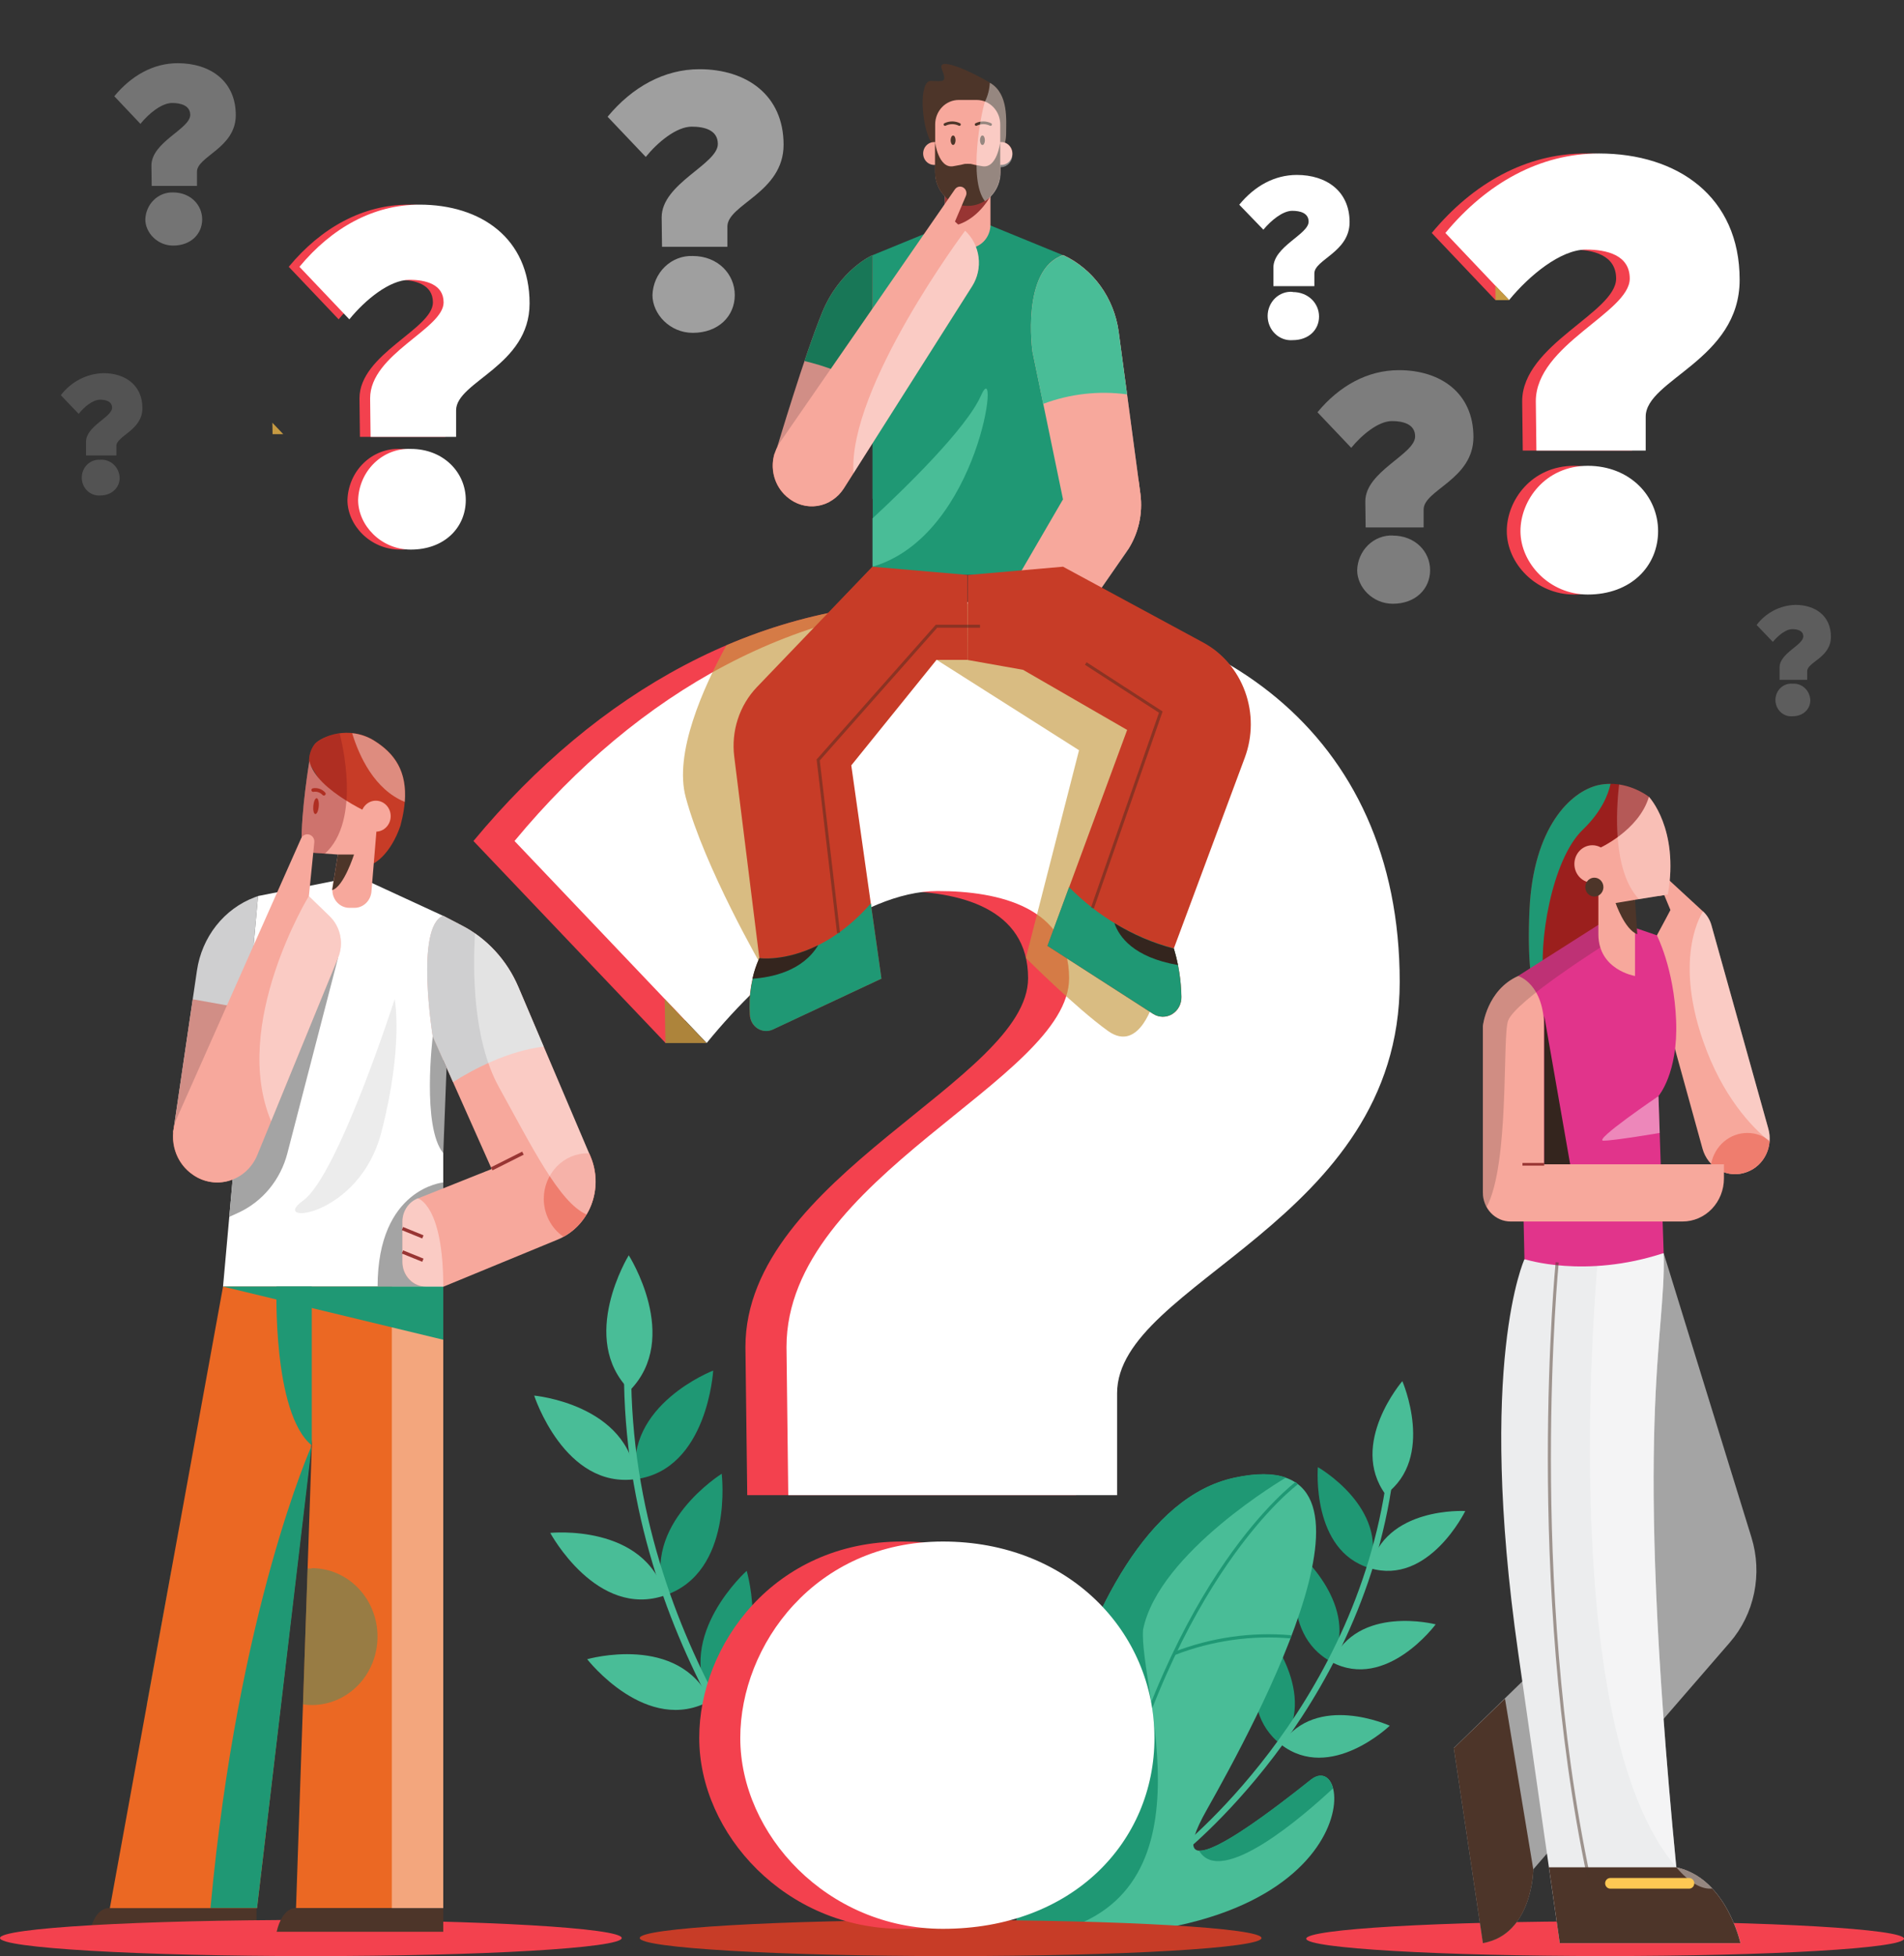 <svg width="633" height="650" viewBox="0 0 633 650" fill="none" xmlns="http://www.w3.org/2000/svg">
<rect x="0" y="0" width="633" height="650" fill="#333333" stroke="none"/>
<path d="M85.784 297.747L84.73 298.139C79.713 300.016 75.276 303.27 71.888 307.558C68.499 311.846 66.284 317.007 65.478 322.498L57.56 376.344L79.477 368.11L85.784 297.747Z" fill="#CFCFD0"/>
<path d="M64.063 332.05L57.56 376.297L79.477 368.062L82.412 335.328L64.063 332.05Z" fill="#D18E86"/>
<path d="M36.306 634.064C36.306 634.064 31.896 633.342 29.834 641.906H85.272V634.064H36.306Z" fill="#4D3529"/>
<g style="mix-blend-mode:multiply" opacity="0.41">
<path d="M51.645 566.635C56.957 566.626 62.084 564.596 66.061 560.926C70.038 557.256 72.592 552.199 73.243 546.705C73.893 541.211 72.596 535.659 69.595 531.091C66.593 526.524 62.094 523.256 56.943 521.901L48.77 566.431C49.723 566.556 50.683 566.625 51.645 566.635Z" fill="#1F9874"/>
</g>
<path d="M83.39 387.323C81.577 383.115 78.635 379.542 74.916 377.037C71.199 374.532 66.865 373.202 62.437 373.207C60.957 373.215 59.48 373.367 58.027 373.662C57.258 376.549 57.331 379.609 58.237 382.453C59.143 385.297 60.841 387.795 63.114 389.629L63.355 389.817C66.349 392.203 70.117 393.277 73.859 392.811C77.601 392.345 81.02 390.377 83.39 387.323Z" fill="#EF7D6E"/>
<path d="M96 88.657C106.747 75.686 120.581 68 135.949 68C156.375 68 172.512 79.215 172.512 100.829C172.512 121.643 148.081 126.756 148.081 136.371V145.17H119.662L119.512 132.355C119.512 117.627 143.927 109.314 143.927 100.499C143.927 94.413 137.906 92.986 132.562 92.986C125.954 92.986 117.811 99.699 112.588 106.114L96 88.657ZM133.029 149.17C143.927 149.17 151.303 157.012 151.303 166.141C151.303 175.269 144.243 182.626 133.029 182.626C123.034 182.626 115.508 174.469 115.508 166.141C115.586 163.826 116.101 161.551 117.024 159.444C117.947 157.338 119.26 155.442 120.888 153.866C122.516 152.289 124.426 151.063 126.509 150.257C128.593 149.451 130.808 149.082 133.029 149.17Z" fill="#F3414E"/>
<path d="M99.552 88.657C110.299 75.686 124.132 68 139.486 68C159.927 68 176.063 79.215 176.063 100.829C176.063 121.643 151.633 126.756 151.633 136.371V145.17H123.199L123.049 132.355C123.049 117.627 147.479 109.314 147.479 100.499C147.479 94.413 141.458 92.986 136.114 92.986C129.506 92.986 121.363 99.699 116.14 106.114L99.552 88.657ZM136.566 149.17C147.479 149.17 154.854 157.012 154.854 166.141C154.854 175.269 147.795 182.626 136.566 182.626C126.586 182.626 119.06 174.469 119.06 166.141C119.135 163.827 119.649 161.552 120.57 159.446C121.492 157.339 122.804 155.443 124.43 153.867C126.057 152.29 127.966 151.063 130.048 150.257C132.131 149.451 134.346 149.082 136.566 149.17Z" fill="white"/>
<path d="M90.616 144.27H94.168L90.556 140.475L90.616 144.27Z" fill="#C69A42"/>
<g opacity="0.53">
<path d="M202 38.795C210.219 28.882 220.846 23 232.541 23C248.166 23 260.509 31.564 260.509 48.096C260.509 64.016 241.829 67.922 241.829 75.278V82.007H220.093L219.973 72.219C219.973 60.958 238.653 54.59 238.653 47.845C238.653 43.139 234.062 42.089 229.952 42.089C224.91 42.089 218.678 47.233 214.689 52.143L202 38.795ZM230.314 85.065C238.653 85.065 244.282 91.073 244.282 98.052C244.282 105.032 238.878 110.6 230.314 110.6C222.667 110.6 216.917 104.326 216.917 98.052C216.973 96.281 217.365 94.54 218.07 92.927C218.774 91.314 219.778 89.862 221.023 88.656C222.268 87.449 223.73 86.51 225.324 85.894C226.919 85.278 228.614 84.996 230.314 85.065Z" fill="white"/>
</g>
<g opacity="0.36">
<path d="M438 136.991C445.27 128.207 454.648 123 465.094 123C478.928 123 489.856 130.592 489.856 145.226C489.856 159.342 473.298 162.793 473.298 169.302V175.262H454.016L453.91 166.588C453.91 156.613 470.468 150.982 470.468 145.022C470.468 140.897 466.419 139.924 462.776 139.924C458.261 139.924 452.781 144.473 449.229 148.802L438 136.991ZM463.062 177.976C470.453 177.976 475.45 183.277 475.45 189.457C475.45 195.637 470.664 200.625 463.062 200.625C456.304 200.625 451.201 195.104 451.201 189.457C451.249 187.888 451.595 186.344 452.219 184.915C452.842 183.486 453.73 182.199 454.833 181.129C455.935 180.059 457.23 179.227 458.642 178.68C460.055 178.134 461.557 177.884 463.062 177.944V177.976Z" fill="white"/>
</g>
<path d="M412 68.027C417.148 61.753 423.786 58.13 431.147 58.13C440.946 58.13 448.683 63.494 448.683 73.815C448.683 83.79 436.972 86.253 436.972 90.849V95.084H423.35V88.935C423.35 81.877 435.061 77.877 435.061 73.658C435.061 70.741 432.186 70.05 429.612 70.05C426.436 70.05 422.537 73.281 420.023 76.324L412 68.027ZM429.747 97.044C434.985 97.044 438.523 100.809 438.523 105.185C438.523 109.561 435.136 113.027 429.747 113.027C428.686 113.112 427.62 112.967 426.616 112.603C425.611 112.238 424.69 111.661 423.91 110.907C423.129 110.154 422.507 109.241 422.081 108.225C421.655 107.209 421.435 106.113 421.435 105.004C421.435 103.896 421.655 102.799 422.081 101.784C422.507 100.768 423.129 99.855 423.91 99.101C424.69 98.348 425.611 97.771 426.616 97.406C427.62 97.041 428.686 96.897 429.747 96.981V97.044Z" fill="white"/>
<g opacity="0.21">
<path d="M584 207.666C585.549 205.64 587.506 203.993 589.732 202.841C591.958 201.689 594.4 201.061 596.885 201C603.493 201 608.702 204.623 608.702 211.587C608.702 218.551 600.814 219.963 600.814 223.069V225.908H591.632V221.767C591.632 217.061 599.52 214.332 599.52 211.493C599.52 209.533 597.578 209.062 595.847 209.062C593.709 209.062 591.09 211.227 589.404 213.297L584 207.666ZM595.952 227.194C596.688 227.136 597.428 227.234 598.128 227.481C598.827 227.728 599.471 228.12 600.022 228.632C600.573 229.145 601.019 229.768 601.333 230.464C601.648 231.16 601.824 231.915 601.853 232.684C601.853 235.57 599.565 238.001 595.952 238.001C595.23 238.071 594.503 237.984 593.815 237.744C593.128 237.504 592.496 237.118 591.96 236.609C591.425 236.101 590.997 235.481 590.704 234.79C590.411 234.1 590.26 233.353 590.26 232.597C590.26 231.842 590.411 231.095 590.704 230.404C590.997 229.713 591.425 229.094 591.96 228.585C592.496 228.077 593.128 227.69 593.815 227.451C594.503 227.211 595.23 227.124 595.952 227.194Z" fill="white"/>
</g>
<g opacity="0.32">
<path d="M38 31.98C43.675 25.125 50.975 21 59.073 21C69.866 21 78.386 26.913 78.386 38.253C78.386 49.233 65.486 51.946 65.486 57.075V61.781H50.433L50.343 55.021C50.343 47.178 63.243 42.833 63.243 38.191C63.243 35.054 60.082 34.222 57.222 34.222C53.73 34.222 49.425 37.767 46.685 41.155L38 31.98ZM57.568 63.945C63.318 63.945 67.217 68.086 67.217 72.901C67.217 77.717 63.484 81.607 57.568 81.607C52.285 81.607 48.311 77.293 48.311 72.901C48.397 70.437 49.419 68.109 51.152 66.429C52.886 64.75 55.188 63.856 57.553 63.945H57.568Z" fill="white"/>
</g>
<path d="M476 77.413C489.743 60.834 507.429 51 527.073 51C553.204 51 573.826 65.336 573.826 92.973C573.826 119.637 542.592 126.131 542.592 138.459V149.721H506.255L506.06 133.346C506.06 114.524 537.294 103.858 537.294 92.565C537.294 84.723 529.632 82.935 522.753 82.935C514.308 82.935 503.892 91.53 497.164 99.718L476 77.413ZM523.34 154.787C537.294 154.787 546.716 164.81 546.716 176.48C546.716 188.149 537.685 197.56 523.34 197.56C510.575 197.56 500.942 187.13 500.942 176.48C500.942 166.253 509.191 154.787 523.34 154.787Z" fill="#F3414E"/>
<path d="M480.532 77.413C494.29 60.834 511.962 51 531.605 51C557.736 51 578.358 65.336 578.358 92.973C578.358 119.637 547.124 126.131 547.124 138.459V149.721H510.788L510.592 133.346C510.592 114.524 541.826 103.858 541.826 92.565C541.826 84.723 534.164 82.935 527.285 82.935C518.841 82.935 508.424 91.53 501.696 99.718L480.532 77.413ZM527.872 154.787C541.826 154.787 551.249 164.81 551.249 176.48C551.249 188.149 542.217 197.56 527.872 197.56C515.108 197.56 505.489 187.13 505.489 176.48C505.489 166.253 513.738 154.787 527.872 154.787Z" fill="white"/>
<path d="M497.21 99.732H501.756L497.135 94.87L497.21 99.732Z" fill="#C69A42"/>
<path opacity="0.33" d="M554.532 420.858C554.532 420.858 569.419 535.907 554.532 569.63C542.385 540.189 547.473 427.823 554.532 420.858Z" fill="#4D3529"/>
<path d="M547.818 279.568C545.431 279.452 543.049 279.897 540.849 280.87" stroke="#4D3529" stroke-width="1.03" stroke-miterlimit="10"/>
<path d="M547.818 274.392C547.818 274.392 543.408 273.592 540.849 275.71" stroke="#1F9874" stroke-width="1.03" stroke-miterlimit="10" stroke-linecap="round"/>
<path d="M554.893 284.337L552.154 285.043C552.154 285.043 554.803 286.847 554.893 284.337Z" fill="#4D3529"/>
<path d="M551.357 297.747C551.357 297.747 551.357 293.293 551.883 292.603L553.283 297.434L551.357 297.747Z" fill="#EF7D6E"/>
<path d="M550.829 310.828C552.937 307.001 555.345 302.39 555.345 302.39L551.868 294.014C551.778 293.796 551.732 293.561 551.732 293.324C551.732 293.087 551.778 292.852 551.868 292.634C551.973 292.388 552.132 292.172 552.333 292.003C552.533 291.834 552.769 291.716 553.021 291.659C553.273 291.603 553.535 291.609 553.784 291.678C554.034 291.746 554.264 291.875 554.457 292.054L566.198 302.876C567.514 304.096 568.474 305.678 568.967 307.441L587.888 375.074C588.694 377.947 588.416 381.032 587.113 383.7C585.809 386.367 583.578 388.415 580.874 389.426L580.648 389.504C579.195 390.047 577.65 390.273 576.109 390.168C574.569 390.063 573.065 389.629 571.692 388.894C570.319 388.158 569.106 387.137 568.127 385.893C567.148 384.649 566.425 383.209 566.002 381.662L549.535 322.059C549.025 320.191 548.876 318.236 549.099 316.308C549.321 314.38 549.909 312.517 550.829 310.828Z" fill="#F7A89C"/>
<path d="M588.325 379.089C586.205 377.382 583.599 376.46 580.919 376.47C578.081 376.464 575.328 377.485 573.132 379.359C570.935 381.232 569.432 383.843 568.877 386.743C570.388 388.312 572.294 389.401 574.376 389.884C576.457 390.367 578.627 390.224 580.633 389.473L580.859 389.394C582.933 388.624 584.746 387.238 586.072 385.406C587.399 383.575 588.182 381.379 588.325 379.089Z" fill="#EF7D6E"/>
<g style="mix-blend-mode:overlay" opacity="0.41">
<path d="M566.212 345.916C572.58 364.189 582.153 374.321 588.309 379.293C588.435 377.862 588.298 376.419 587.903 375.043L568.982 307.409C568.489 305.647 567.529 304.065 566.212 302.845C566.212 302.845 556.172 317.071 566.212 345.916Z" fill="white"/>
</g>
<path opacity="0.22" d="M403.134 215.526C400.561 218.361 398.747 221.85 397.873 225.644C396.999 229.439 397.095 233.405 398.152 237.149C399.21 240.892 401.191 244.281 403.898 246.976C406.605 249.672 409.944 251.581 413.581 252.511L413.851 251.774C416.234 245.356 416.473 238.289 414.528 231.713C412.584 225.136 408.57 219.434 403.134 215.526Z" fill="#ECEDEE"/>
<path opacity="0.22" d="M262.801 240.763C262.8 237.674 262.078 234.632 260.695 231.899C259.313 229.166 257.314 226.825 254.869 225.078L251.693 228.372C248.826 231.367 246.657 235.007 245.352 239.012C244.047 243.018 243.642 247.282 244.166 251.476L245.205 259.789C249.93 259.606 254.404 257.522 257.685 253.974C260.967 250.426 262.801 245.691 262.801 240.763Z" fill="#ECEDEE"/>
<path d="M369.764 172.001C369.763 174.082 370.233 176.133 371.135 177.989C372.038 179.845 373.347 181.453 374.957 182.683C378.506 177.244 379.992 170.627 379.127 164.112L378.494 159.406C375.955 160.285 373.745 161.975 372.178 164.235C370.611 166.496 369.766 169.213 369.764 172.001Z" fill="#EF7D6E"/>
<path d="M353.416 165.868L358.73 157.241" stroke="#983533" stroke-width="0.91" stroke-miterlimit="10"/>
<path d="M261.009 150.199C259.828 150.2 258.65 150.348 257.502 150.638C256.717 153.162 256.672 155.872 257.372 158.423C258.071 160.973 259.485 163.249 261.431 164.959L261.642 165.131C263.588 166.838 265.979 167.9 268.508 168.179C271.038 168.459 273.59 167.944 275.836 166.7C275.836 166.37 275.836 166.041 275.836 165.712C275.84 161.607 274.281 157.668 271.502 154.76C268.722 151.852 264.948 150.212 261.009 150.199Z" fill="#EF7D6E"/>
<path d="M342.775 233.235V215.526" stroke="#983533" stroke-width="0.91" stroke-miterlimit="10"/>
<g style="mix-blend-mode:overlay" opacity="0.41">
<path d="M374.519 183.42C378.384 177.848 380.034 170.936 379.125 164.127L371.9 110.218C370.812 102.329 367.009 95.121 361.198 89.938C359.768 96.525 357.45 113.465 362.026 142.404C368.047 180.785 357.329 208.124 357.329 208.124L374.519 183.42Z" fill="white"/>
</g>
<path d="M353.417 188.345L325.284 190.776C322.785 200.454 322.063 212.735 321.837 219.291L340.111 222.538L361.666 234.992C365.159 222.95 370.657 211.641 377.908 201.583L353.417 188.345Z" fill="#34251E"/>
<path opacity="0.22" d="M290.091 188.345L251.693 228.357C248.826 231.352 246.657 234.992 245.352 238.997C244.047 243.003 243.642 247.267 244.166 251.461L244.302 252.622C275.536 247.618 300.959 207.041 310.322 190.086L290.091 188.345Z" fill="#ECEDEE"/>
<path d="M290.091 84.777C290.091 84.777 279.193 89.483 273.308 103.866C267.422 118.249 258.391 148.568 258.391 148.568L290.091 135.879V84.777Z" fill="#D18E86"/>
<path d="M321.746 71.837L290.136 84.777V188.298C290.136 188.298 301.139 191.027 321.746 191.027C342.353 191.027 353.356 188.298 353.356 188.298V84.777L321.746 71.837Z" fill="#1F9874"/>
<path d="M290.091 84.777C290.091 84.777 279.193 89.483 273.307 103.866C271.531 108.195 269.454 113.998 267.437 119.974C273.458 121.386 282.881 124.335 290.015 129.919L290.091 84.777Z" fill="#187757"/>
<g style="mix-blend-mode:multiply">
<path d="M324.531 92.321L290.091 165.868V135.627L324.531 92.321Z" fill="#1F9874"/>
</g>
<g style="mix-blend-mode:multiply">
<path d="M342.925 113.072C342.925 113.072 344.852 158.025 342.925 168.252C340.998 178.479 335.173 191.779 335.173 205.315C335.173 218.852 353.417 178.102 353.417 178.102V137.133L342.925 113.072Z" fill="#1F9874"/>
</g>
<path d="M353.417 84.777H353.568C358.425 87.051 362.653 90.567 365.858 94.998C369.063 99.429 371.142 104.632 371.902 110.124L379.127 164.033C380.035 170.842 378.385 177.754 374.521 183.326L357.346 208.108V231.934C357.342 232.648 357.182 233.352 356.878 233.993C356.574 234.633 356.134 235.193 355.591 235.63C355.049 236.067 354.418 236.369 353.746 236.514C353.075 236.659 352.381 236.643 351.716 236.466C345.138 234.694 335.158 230.977 335.158 224.813V205.379C335.151 200.079 336.547 194.88 339.193 190.353L353.402 165.931L343.257 116.869C343.257 116.869 339.358 89.546 353.417 84.777Z" fill="#F7A89C"/>
<path d="M374.701 131.048L371.901 110.202C371.141 104.71 369.062 99.507 365.857 95.076C362.652 90.645 358.425 87.129 353.567 84.856H353.417C339.358 89.561 343.271 116.884 343.271 116.884L346.809 134.2C355.734 130.859 365.295 129.778 374.701 131.048Z" fill="#49BD97"/>
<path d="M321.822 82.487H321.671C320.683 82.487 319.704 82.284 318.791 81.89C317.878 81.496 317.048 80.918 316.349 80.19C315.65 79.462 315.096 78.597 314.718 77.645C314.339 76.694 314.145 75.674 314.145 74.644V61.688H329.288V74.676C329.28 76.739 328.492 78.717 327.094 80.179C325.696 81.641 323.802 82.47 321.822 82.487Z" fill="#F7A89C"/>
<path d="M332.599 50.819C333.919 48.923 334.587 46.619 334.495 44.279C334.495 40.028 335.338 31.26 329.317 27.605C323.296 23.951 311.254 18.367 313.121 22.994C314.987 27.621 313.602 27.009 309.508 26.884C305.414 26.758 306.242 41.455 309.508 47.274C312.775 53.093 332.599 50.819 332.599 50.819Z" fill="#4D3529"/>
<path d="M314.174 51.4C314.102 52.13 313.827 52.823 313.384 53.394C312.94 53.965 312.348 54.39 311.677 54.617C311.007 54.844 310.288 54.864 309.607 54.674C308.926 54.483 308.313 54.091 307.842 53.545C307.371 52.999 307.062 52.322 306.953 51.596C306.843 50.871 306.938 50.128 307.226 49.457C307.514 48.787 307.982 48.218 308.575 47.819C309.167 47.421 309.857 47.21 310.562 47.212C311.572 47.273 312.519 47.747 313.195 48.531C313.872 49.316 314.224 50.346 314.174 51.4Z" fill="#F7A89C"/>
<path d="M329.318 51.4C329.39 52.13 329.665 52.823 330.108 53.394C330.551 53.965 331.144 54.39 331.814 54.617C332.485 54.844 333.204 54.864 333.885 54.674C334.566 54.483 335.179 54.091 335.65 53.545C336.121 52.999 336.43 52.322 336.539 51.596C336.649 50.871 336.554 50.128 336.266 49.457C335.978 48.787 335.51 48.218 334.917 47.819C334.325 47.421 333.635 47.21 332.93 47.212C331.921 47.277 330.977 47.752 330.301 48.535C329.626 49.319 329.272 50.347 329.318 51.4Z" fill="#F7A89C"/>
<path d="M321.851 68.418H321.64C318.793 68.418 316.064 67.24 314.051 65.142C312.038 63.045 310.907 60.2 310.907 57.234V41.361C310.906 40.293 311.106 39.235 311.497 38.247C311.888 37.26 312.462 36.362 313.186 35.606C313.91 34.85 314.77 34.25 315.717 33.841C316.664 33.431 317.679 33.221 318.705 33.221H324.726C326.798 33.221 328.785 34.078 330.25 35.605C331.715 37.132 332.538 39.202 332.538 41.361V57.234C332.534 60.191 331.408 63.026 329.406 65.121C327.404 67.216 324.688 68.401 321.851 68.418Z" fill="#F7A89C"/>
<path d="M314.174 61.688V74.676C314.174 74.895 314.174 75.099 314.174 75.319C324.003 75.319 329.227 65.265 329.227 65.265L320.857 61.688H314.174Z" fill="#983533"/>
<path d="M317.682 46.6C317.682 47.462 317.321 48.168 316.869 48.168C316.418 48.168 316.041 47.447 316.041 46.6C316.041 45.753 316.418 45.031 316.869 45.031C317.321 45.031 317.682 45.721 317.682 46.6Z" fill="#4D3529"/>
<path d="M318.961 41.361C318.212 40.993 317.395 40.803 316.567 40.803C315.74 40.803 314.923 40.993 314.174 41.361" stroke="#4D3529" stroke-width="0.91" stroke-miterlimit="10" stroke-linecap="round"/>
<path d="M326.623 48.184C327.072 48.184 327.435 47.475 327.435 46.6C327.435 45.725 327.072 45.016 326.623 45.016C326.174 45.016 325.81 45.725 325.81 46.6C325.81 47.475 326.174 48.184 326.623 48.184Z" fill="#4D3529"/>
<path d="M324.531 41.361C325.279 40.993 326.096 40.803 326.924 40.803C327.751 40.803 328.569 40.993 329.317 41.361" stroke="#4D3529" stroke-width="0.91" stroke-miterlimit="10" stroke-linecap="round"/>
<path d="M326.623 55.243C321.746 54.443 323.703 54.443 321.746 54.443C319.789 54.443 321.746 54.443 316.869 55.243C311.992 56.042 310.848 47.212 310.848 47.212V57.235C310.848 60.201 311.979 63.045 313.991 65.142C316.004 67.24 318.734 68.418 321.58 68.418H321.791C324.639 68.418 327.37 67.24 329.385 65.143C331.4 63.047 332.534 60.202 332.538 57.235V47.212C332.538 47.212 331.515 56.027 326.623 55.243Z" fill="#4D3529"/>
<path d="M259.323 146.968L317.471 62.912C317.644 62.663 317.866 62.454 318.121 62.3C318.377 62.145 318.661 62.049 318.955 62.016C319.249 61.984 319.546 62.016 319.827 62.111C320.108 62.206 320.367 62.361 320.587 62.567C320.923 62.877 321.155 63.29 321.25 63.747C321.344 64.204 321.297 64.681 321.113 65.108L317.486 73.625L320.858 76.762C323.305 79.013 324.89 82.109 325.322 85.48C325.753 88.852 325.002 92.273 323.206 95.113L280.577 162.276C279.585 163.841 278.287 165.17 276.768 166.175C275.248 167.18 273.542 167.839 271.761 168.109C269.98 168.378 268.164 168.252 266.433 167.739C264.702 167.226 263.095 166.337 261.717 165.131L261.506 164.958C259.032 162.799 257.432 159.745 257.027 156.409C256.622 153.073 257.442 149.7 259.323 146.968Z" fill="#F7A89C"/>
<g style="mix-blend-mode:overlay" opacity="0.41">
<path d="M336.558 51.399C336.581 50.559 336.358 49.731 335.92 49.026C335.482 48.32 334.849 47.77 334.105 47.446C334.365 46.423 334.496 45.368 334.496 44.309C334.496 40.059 335.339 31.291 329.318 27.636L329.077 27.511C328.966 29.698 328.412 31.836 327.452 33.785C326.262 37.204 321.777 59.665 327.452 66.864C329.034 65.87 330.344 64.467 331.254 62.791C332.164 61.115 332.643 59.222 332.645 57.297V55.555H332.976C333.974 55.483 334.906 55.008 335.574 54.233C336.243 53.457 336.596 52.441 336.558 51.399Z" fill="white"/>
</g>
<g style="mix-blend-mode:overlay" opacity="0.41">
<path d="M320.858 76.668C320.858 76.668 281.872 128.726 283.754 157.226L323.206 95.019C325.002 92.179 325.754 88.758 325.322 85.386C324.891 82.015 323.306 78.919 320.858 76.668Z" fill="white"/>
</g>
<path d="M326.127 131.456C321.295 142.435 300.718 162.386 290.091 172.237V188.314C325.916 177.82 332.735 116.524 326.127 131.456Z" fill="#49BD97"/>
<path d="M103.35 650C160.429 650 206.7 647.31 206.7 643.993C206.7 640.675 160.429 637.985 103.35 637.985C46.271 637.985 0 640.675 0 643.993C0 647.31 46.271 650 103.35 650Z" fill="#F3414E"/>
<path d="M147.364 427.524V634.064H98.413L103.727 478.375L85.453 634.064H36.518L74.149 427.524H147.364Z" fill="#EB6823"/>
<path d="M118.839 291.19L147.364 304.35V427.524H74.148L85.784 297.747L118.839 291.19Z" fill="white"/>
<path d="M102.762 253.469C102.617 251.201 103.3 248.96 104.674 247.195C106.887 244.764 115.979 240.843 124.438 246.113C132.897 251.383 137.172 259.257 133.138 274.346C129.767 284.227 124.257 286.894 124.257 286.894L112.893 270.221L102.762 253.469Z" fill="#C73C27"/>
<path d="M112.382 318.311L95.538 383.231C94.415 387.569 92.374 391.592 89.567 395.003C86.759 398.414 83.255 401.128 79.311 402.947L76.226 404.358L82.247 337.054L112.382 318.311Z" fill="#A4A4A4"/>
<path d="M147.363 392.924C147.363 392.924 125.537 394.822 125.537 427.525H147.363V392.924Z" fill="#A4A4A4"/>
<path d="M102.869 252.857C102.869 252.857 100.054 269.515 100.279 280.51C100.297 281.22 100.57 281.898 101.043 282.409C101.517 282.92 102.158 283.228 102.838 283.271L112.337 283.961L110.575 294.783C110.437 295.63 110.478 296.497 110.695 297.325C110.912 298.154 111.3 298.922 111.832 299.578C112.364 300.234 113.027 300.761 113.774 301.122C114.522 301.483 115.336 301.67 116.16 301.669H117.846C119.263 301.667 120.629 301.112 121.673 300.113C122.718 299.115 123.366 297.745 123.49 296.273L125.537 271.475C125.537 271.475 104.931 262.943 102.869 252.857Z" fill="#F7A89C"/>
<path d="M124.95 276.353C127.677 276.353 129.887 274.049 129.887 271.208C129.887 268.367 127.677 266.063 124.95 266.063C122.223 266.063 120.013 268.367 120.013 271.208C120.013 274.049 122.223 276.353 124.95 276.353Z" fill="#F7A89C"/>
<path d="M105.969 267.946C105.848 269.405 105.337 270.55 104.825 270.503C104.313 270.456 104.027 269.233 104.162 267.774C104.298 266.315 104.795 265.186 105.291 265.233C105.788 265.28 106.104 266.55 105.969 267.946Z" fill="#C73C27"/>
<path d="M104.133 262.535C104.773 262.422 105.431 262.474 106.048 262.687C106.664 262.901 107.221 263.268 107.67 263.758" stroke="#C73C27" stroke-width="1.2" stroke-miterlimit="10" stroke-linecap="round"/>
<path d="M112.336 283.96H117.695C117.695 283.96 114.263 294.736 110.425 295.771L112.336 283.96Z" fill="#4D3529"/>
<path d="M147.363 304.335L153.384 307.472C161.827 311.786 168.542 319.061 172.351 328.019L196.284 384.281C197.37 386.83 197.949 389.582 197.987 392.371C198.025 395.16 197.522 397.928 196.506 400.508C195.491 403.089 193.985 405.429 192.079 407.387C190.173 409.345 187.907 410.881 185.416 411.902L147.348 427.587H141.704C140.663 427.589 139.633 427.377 138.671 426.963C137.71 426.55 136.836 425.942 136.101 425.175C135.365 424.409 134.782 423.499 134.385 422.497C133.988 421.495 133.784 420.421 133.786 419.337V405.973C133.782 404.301 134.266 402.667 135.175 401.288C136.084 399.91 137.374 398.852 138.874 398.256L163.47 388.453L143.901 344.535C143.901 344.535 137.986 307.927 147.363 304.335Z" fill="#F7A89C"/>
<path d="M98.443 634.065C98.443 634.065 94.018 633.343 91.971 641.907H147.364V634.065H98.443Z" fill="#4D3529"/>
<path d="M172.32 327.957C168.512 318.998 161.797 311.723 153.354 307.409L147.333 304.272C137.955 307.864 143.841 344.348 143.841 344.348L150.629 359.562C157.84 355.013 168.933 349.273 180.734 347.767L172.32 327.957Z" fill="#CFCFD0"/>
<path d="M180.78 398.303C180.78 400.813 181.378 403.283 182.521 405.493C183.664 407.702 185.316 409.581 187.328 410.961C191.8 408.54 195.221 404.438 196.898 399.487C198.575 394.536 198.382 389.105 196.36 384.296L195.908 383.23H195.396C191.541 383.213 187.837 384.791 185.097 387.617C182.357 390.442 180.804 394.286 180.78 398.303Z" fill="#EF7D6E"/>
<g style="mix-blend-mode:overlay" opacity="0.41">
<path d="M147.363 427.524H130.264V634.064H147.363V427.524Z" fill="white"/>
</g>
<g style="mix-blend-mode:multiply">
<path d="M103.651 480.289C103.651 480.289 79.115 534.763 69.978 634.002H85.452L103.651 480.289Z" fill="#1F9874"/>
</g>
<g style="mix-blend-mode:multiply">
<path d="M74.148 427.524L147.364 445.186V427.524H74.148Z" fill="#1F9874"/>
</g>
<g style="mix-blend-mode:multiply">
<path d="M103.651 480.289V427.524H91.94C91.94 427.524 90.51 469.544 103.651 480.289Z" fill="#1F9874"/>
</g>
<g style="mix-blend-mode:multiply" opacity="0.41">
<path d="M103.651 521.196C103.185 521.196 102.718 521.196 102.251 521.196L100.746 566.337C101.718 566.487 102.699 566.565 103.681 566.572C109.47 566.572 115.021 564.176 119.115 559.911C123.208 555.646 125.507 549.861 125.507 543.829C125.507 537.797 123.208 532.012 119.115 527.747C115.021 523.482 109.47 521.086 103.681 521.086L103.651 521.196Z" fill="#1F9874"/>
</g>
<g style="mix-blend-mode:overlay" opacity="0.41">
<path d="M138.889 398.193C137.39 398.789 136.1 399.847 135.191 401.225C134.282 402.604 133.797 404.238 133.802 405.91V419.274C133.8 420.358 134.003 421.432 134.4 422.434C134.798 423.436 135.381 424.346 136.116 425.112C136.852 425.879 137.726 426.487 138.687 426.9C139.649 427.314 140.679 427.526 141.719 427.524H147.364C147.364 400.248 138.889 398.193 138.889 398.193Z" fill="white"/>
</g>
<g style="mix-blend-mode:overlay" opacity="0.41">
<path d="M172.32 327.957C169.234 320.729 164.237 314.565 157.915 310.186C157.177 322.341 157.177 345.571 165.908 361.303C176.971 381.27 185.973 399.621 195.004 403.558C196.713 400.699 197.724 397.447 197.95 394.087C198.176 390.727 197.609 387.361 196.299 384.281L172.32 327.957Z" fill="white"/>
</g>
<g style="mix-blend-mode:multiply" opacity="0.36">
<path d="M104.674 247.226C103.3 248.991 102.617 251.232 102.763 253.5C102.266 256.637 100.083 270.754 100.279 280.541C100.297 281.251 100.569 281.929 101.043 282.44C101.517 282.951 102.157 283.259 102.838 283.302L108.001 283.678C120.299 272.589 113.525 246.034 112.923 243.729C109.9 244.009 107.027 245.228 104.674 247.226ZM103.365 254.441L105.592 258.143C104.67 257.037 103.918 255.788 103.365 254.441Z" fill="#851619"/>
</g>
<path d="M100.114 278.581L58.901 371.341C57.518 374.438 57.188 377.933 57.965 381.251C58.742 384.57 60.58 387.513 63.175 389.599L63.416 389.787C65.165 391.194 67.199 392.164 69.363 392.625C71.527 393.085 73.764 393.023 75.902 392.443C78.039 391.863 80.021 390.781 81.695 389.279C83.369 387.777 84.691 385.896 85.558 383.78L112.382 318.311C113.346 315.984 113.594 313.403 113.093 310.922C112.591 308.442 111.365 306.185 109.582 304.461L102.688 297.779L104.494 279.883C104.539 279.426 104.457 278.965 104.256 278.556C104.056 278.147 103.747 277.807 103.366 277.577C103.093 277.401 102.788 277.288 102.471 277.244C102.154 277.199 101.831 277.225 101.524 277.32C101.217 277.415 100.933 277.576 100.69 277.793C100.447 278.011 100.251 278.279 100.114 278.581Z" fill="#F7A89C"/>
<g style="mix-blend-mode:overlay" opacity="0.41">
<path d="M124.439 246.16C122.197 244.759 119.681 243.901 117.078 243.65C119.381 251.163 124.394 262.284 134.569 266.472C135.352 256.355 131.242 250.411 124.439 246.16Z" fill="white"/>
</g>
<path d="M163.485 388.391L173.856 383.184" stroke="#983533" stroke-width="1.13" stroke-miterlimit="10"/>
<path d="M133.802 408.247L140.59 411.008" stroke="#983533" stroke-width="1.13" stroke-miterlimit="10"/>
<path d="M133.802 416.012L140.59 418.757" stroke="#983533" stroke-width="1.13" stroke-miterlimit="10"/>
<path d="M143.872 344.41C143.872 344.41 140.169 374.431 147.364 383.183L148.463 354.715L143.872 344.41Z" fill="#A4A4A4"/>
<path opacity="0.41" d="M131.227 331.987C131.227 331.987 112.337 390.743 100.716 398.993C89.096 407.244 119.351 404.781 126.772 376.297C134.193 347.813 131.227 331.987 131.227 331.987Z" fill="#CFCFD0"/>
<g style="mix-blend-mode:overlay" opacity="0.41">
<path d="M109.583 304.429L102.688 297.747C102.688 297.747 76.618 340.379 90.135 372.564L112.382 318.31C113.353 315.979 113.605 313.392 113.103 310.905C112.602 308.418 111.372 306.155 109.583 304.429Z" fill="white"/>
</g>
<path d="M533.639 649.985C588.514 649.985 633 647.4 633 644.212C633 641.025 588.514 638.44 533.639 638.44C478.763 638.44 434.278 641.025 434.278 644.212C434.278 647.4 478.763 649.985 533.639 649.985Z" fill="#F3414E"/>
<path d="M553.101 416.42L582.303 510.922C584.133 516.873 584.433 523.221 583.173 529.331C581.914 535.441 579.138 541.1 575.123 545.742L509.765 621.156C509.765 621.156 509.585 642.754 492.997 645.624L483.333 580.845L543.377 522.529L553.101 416.42Z" fill="#A4A4A4"/>
<path d="M506.816 418.427C506.816 418.427 490.936 452.777 504.739 549.224L518.557 645.686H578.616C578.616 645.686 573.935 624.088 557.302 620.496C542.701 470.454 553.93 444.825 553.102 416.419C520.634 413.173 506.816 418.427 506.816 418.427Z" fill="#ECEDEE"/>
<path d="M518.556 645.687H578.615C578.615 645.687 573.934 624.089 557.301 620.497H514.958L518.556 645.687Z" fill="#4D3529"/>
<path d="M483.333 580.909L492.997 645.687C509.555 642.817 509.765 621.219 509.765 621.219L500.342 564.455L483.333 580.909Z" fill="#4D3529"/>
<g style="mix-blend-mode:overlay" opacity="0.41">
<path d="M553.103 416.42C550.454 416.154 547.955 415.95 545.577 415.793L531.413 416.42C531.413 416.42 515.969 572.548 557.318 620.497C542.702 470.455 553.931 444.904 553.103 416.42Z" fill="white"/>
<path d="M557.303 620.497C561.818 625.767 565.807 627.9 569.254 627.54C566.045 623.988 561.878 621.532 557.303 620.497Z" fill="white"/>
</g>
<path d="M548.195 264.778C548.195 264.778 540.669 258.818 531.397 260.888C522.124 262.958 509.736 274.895 508.487 302.39C507.237 329.886 511.723 339.234 516.946 339.234C522.169 339.234 535.37 310.468 535.37 310.468L540.729 283.804C540.729 283.804 548.331 268.934 548.195 264.778Z" fill="#9B1F1D"/>
<g style="mix-blend-mode:multiply">
<path d="M531.396 260.887C522.184 262.973 509.735 274.894 508.486 302.39C507.779 318.075 508.923 327.815 511.015 333.32C512.897 332.379 514.025 330.356 513.378 326.45C511.271 313.903 515.802 285.67 526.218 275.694C532.435 269.718 534.647 264.071 535.43 260.48C534.075 260.465 532.723 260.602 531.396 260.887Z" fill="#1F9874"/>
</g>
<path d="M531.396 307.331L504.739 324.286L506.816 418.396C506.816 418.396 526.851 425.031 553.102 416.388L551.371 364.205C551.371 364.205 557.934 356.676 557.241 339.203C556.549 321.73 550.829 310.797 550.829 310.797L540.729 307.331H531.396Z" fill="#E1348B"/>
<path d="M504.738 324.317C504.738 324.317 513.378 326.796 513.378 341.728V386.885H573.137V391.59C573.137 395.384 571.69 399.022 569.116 401.705C566.541 404.388 563.05 405.895 559.409 405.895H502.209C501 405.897 499.803 405.65 498.685 405.17C497.568 404.689 496.552 403.984 495.696 403.093C494.841 402.203 494.162 401.146 493.699 399.982C493.236 398.819 492.997 397.571 492.997 396.311V340.881C492.997 340.881 494.322 328.96 504.738 324.317Z" fill="#F7A89C"/>
<path d="M513.379 386.885H506.154" stroke="#983533" stroke-width="0.87" stroke-miterlimit="10"/>
<g style="mix-blend-mode:multiply" opacity="0.2">
<path d="M533.835 313.699L533.699 307.331H531.396L504.738 324.286C494.382 328.992 492.997 340.85 492.997 340.85V396.327C492.997 398.008 493.423 399.658 494.232 401.111C501.954 386.713 499.41 344.646 501.366 339.203C503.73 332.584 533.835 313.699 533.835 313.699Z" fill="#34251E"/>
</g>
<path d="M548.195 264.777C548.195 264.777 558.28 275.365 554.502 297.23L543.574 298.986V324.317C543.574 324.317 531.397 322.341 531.397 310.436V281.999C531.397 281.999 544.839 276.086 548.195 264.777Z" fill="#F7A89C"/>
<path d="M543.573 298.986L537.115 300.069C537.115 300.069 540.126 308.884 544.326 310.436L543.573 298.986Z" fill="#4D3529"/>
<path d="M529.394 293.324C532.694 293.324 535.37 290.536 535.37 287.097C535.37 283.658 532.694 280.87 529.394 280.87C526.094 280.87 523.418 283.658 523.418 287.097C523.418 290.536 526.094 293.324 529.394 293.324Z" fill="#F7A89C"/>
<path d="M513.378 337.477L522.018 386.884H513.378V337.477Z" fill="#34251E"/>
<g style="mix-blend-mode:overlay" opacity="0.41">
<path d="M551.371 364.236C551.371 364.236 529.5 379.043 533.067 379.043C536.635 379.043 551.778 376.471 551.778 376.471L551.371 364.236Z" fill="white"/>
</g>
<g style="mix-blend-mode:overlay" opacity="0.26">
<path d="M538.29 260.684C537.281 269.295 536.062 289.387 544.868 298.782L554.501 297.214C558.279 275.349 548.194 264.762 548.194 264.762C545.231 262.641 541.844 261.246 538.29 260.684Z" fill="white"/>
</g>
<path d="M533.067 294.782C533.067 295.403 532.891 296.009 532.56 296.525C532.229 297.041 531.759 297.443 531.209 297.681C530.659 297.918 530.053 297.98 529.469 297.859C528.885 297.738 528.349 297.439 527.928 297.001C527.507 296.562 527.22 296.003 527.104 295.394C526.988 294.786 527.047 294.155 527.275 293.582C527.503 293.009 527.889 292.519 528.384 292.174C528.879 291.829 529.461 291.646 530.057 291.646C530.855 291.646 531.621 291.976 532.185 292.564C532.75 293.153 533.067 293.951 533.067 294.782Z" fill="#4D3529"/>
<path d="M563.277 625.814C563.273 626.283 563.093 626.732 562.775 627.063C562.457 627.395 562.026 627.583 561.576 627.587H535.34C534.89 627.583 534.46 627.395 534.141 627.063C533.823 626.732 533.643 626.283 533.639 625.814C533.639 625.344 533.818 624.893 534.137 624.561C534.456 624.229 534.889 624.042 535.34 624.042H561.576C562.027 624.042 562.46 624.229 562.779 624.561C563.098 624.893 563.277 625.344 563.277 625.814Z" fill="#FEC853"/>
<path opacity="0.49" d="M517.699 419.463C517.699 419.463 507.268 525.211 528.236 624.042" stroke="#4D3529" stroke-width="1.03" stroke-miterlimit="10"/>
<path d="M487.142 502.106C487.142 502.106 474.995 526.982 455.442 521.085C460.409 500.506 487.142 502.106 487.142 502.106Z" fill="#49BD97"/>
<g style="mix-blend-mode:multiply">
<path d="M438.132 487.52C438.132 487.52 435.829 515.329 455.443 521.085C461.644 500.883 438.132 487.52 438.132 487.52Z" fill="#1F9874"/>
</g>
<path d="M477.298 539.766C477.298 539.766 460.936 561.866 442.752 552.314C451.302 533.021 477.298 539.766 477.298 539.766Z" fill="#49BD97"/>
<g style="mix-blend-mode:multiply">
<path d="M431.719 515.94C431.719 515.94 424.524 542.809 442.752 552.267C452.446 533.633 431.719 515.94 431.719 515.94Z" fill="#1F9874"/>
</g>
<path d="M462.035 573.442C462.035 573.442 442.347 592.358 425.909 579.716C437.5 562.258 462.035 573.442 462.035 573.442Z" fill="#49BD97"/>
<g style="mix-blend-mode:multiply">
<path d="M420.941 542.009C420.941 542.009 409.516 567.23 425.969 579.747C438.537 562.995 420.941 542.009 420.941 542.009Z" fill="#1F9874"/>
</g>
<path d="M391.619 615.917C391.619 615.917 451.317 569.552 462.08 490.986" stroke="#49BD97" stroke-width="2.03" stroke-miterlimit="10" stroke-linecap="round"/>
<path d="M466.219 458.942C466.219 458.942 477.267 484.368 460.619 496.586C448.307 479.709 466.219 458.942 466.219 458.942Z" fill="#49BD97"/>
<path d="M337.356 642.989C337.356 642.989 352.137 503.644 410.435 491.064C468.733 478.485 417.299 572.877 401.148 601.486C384.997 630.096 416.652 606.678 435.769 591.479C450.881 579.292 455.818 650.094 337.356 642.989Z" fill="#49BD97"/>
<g style="mix-blend-mode:multiply">
<path d="M380.029 541.492C385.223 515.753 427.46 491.033 427.535 490.986C423.38 489.512 417.781 489.418 410.435 490.986C352.137 503.534 337.356 642.911 337.356 642.911C339.629 643.052 341.871 643.146 344.009 643.24L344.942 643.099C406.206 633.405 378.419 560.188 380.029 541.492Z" fill="#1F9874"/>
</g>
<g style="mix-blend-mode:multiply">
<path d="M431.102 492.853C431.102 492.853 389.662 523.266 368.529 612.952" stroke="#1F9874" stroke-width="1.07" stroke-miterlimit="10"/>
</g>
<g style="mix-blend-mode:multiply">
<path d="M435.708 591.402C422.943 601.581 404.519 615.447 398.618 614.929C405.813 627.477 433.736 603.055 443.159 594.272C442.12 590.209 439.185 588.625 435.708 591.402Z" fill="#1F9874"/>
</g>
<g style="mix-blend-mode:multiply">
<path d="M429.205 543.907C416.058 542.761 402.83 544.646 390.46 549.428" stroke="#1F9874" stroke-width="1.07" stroke-miterlimit="10"/>
</g>
<path d="M177.589 463.741C177.589 463.741 187.689 494.892 211.457 491.488C209.018 466.612 177.589 463.741 177.589 463.741Z" fill="#49BD97"/>
<g style="mix-blend-mode:multiply">
<path d="M237.106 455.428C237.106 455.428 235.24 488.241 211.517 491.503C207.513 466.831 237.106 455.428 237.106 455.428Z" fill="#1F9874"/>
</g>
<path d="M182.933 509.368C182.933 509.368 198.376 538.04 221.136 530.104C214.347 506.137 182.933 509.368 182.933 509.368Z" fill="#49BD97"/>
<g style="mix-blend-mode:multiply">
<path d="M239.936 489.716C239.936 489.716 243.94 522.325 221.136 530.105C212.842 506.624 239.936 489.716 239.936 489.716Z" fill="#1F9874"/>
</g>
<path d="M195.215 551.342C195.215 551.342 215.069 576.893 236.218 565.082C225.636 542.606 195.215 551.342 195.215 551.342Z" fill="#49BD97"/>
<g style="mix-blend-mode:multiply">
<path d="M248.245 521.979C248.245 521.979 257.442 553.349 236.203 565.082C224.296 543.389 248.245 521.979 248.245 521.979Z" fill="#1F9874"/>
</g>
<path d="M270.357 613.329C270.357 613.329 208.341 548.707 208.642 455.225" stroke="#49BD97" stroke-width="2.39" stroke-miterlimit="10" stroke-linecap="round"/>
<path d="M209.033 417.126C209.033 417.126 192.009 444.794 209.41 462.016C226.524 444.512 209.033 417.126 209.033 417.126Z" fill="#49BD97"/>
<path d="M316.042 650C373.12 650 419.392 647.31 419.392 643.993C419.392 640.675 373.12 637.985 316.042 637.985C258.963 637.985 212.691 640.675 212.691 643.993C212.691 647.31 258.963 650 316.042 650Z" fill="#C73C27"/>
<path d="M157.403 279.459C198.783 229.581 251.963 200.03 311.059 200.03C389.663 200.03 451.709 243.133 451.709 326.263C451.709 406.256 357.751 426.035 357.751 462.973V496.837H248.425L247.823 447.586C247.823 390.932 341.796 358.903 341.796 325.039C341.796 301.637 318.751 296.085 298.053 296.085C272.645 296.085 241.336 321.949 221.286 346.59L157.403 279.459ZM299.83 512.239C341.796 512.239 370.155 542.417 370.155 577.504C370.155 612.011 342.97 640.934 299.83 640.934C261.416 640.934 232.47 609.564 232.47 577.504C232.41 546.73 257.291 512.239 299.83 512.239Z" fill="#F3414E"/>
<path d="M171.056 279.459C212.42 229.581 265.6 200.03 324.711 200.03C403.3 200.03 465.346 243.133 465.346 326.263C465.346 406.256 371.389 426.035 371.389 462.973V496.837H262.063L261.476 447.586C261.476 390.932 355.433 358.903 355.433 325.039C355.433 301.637 332.388 296.085 311.706 296.085C286.297 296.085 254.973 321.949 234.938 346.59L171.056 279.459ZM313.467 512.239C355.433 512.239 383.807 542.417 383.807 577.504C383.807 612.011 356.622 640.934 313.467 640.934C275.068 640.934 246.107 609.564 246.107 577.504C246.107 546.73 270.929 512.239 313.467 512.239Z" fill="white"/>
<path d="M221.225 346.59H234.878L220.984 331.987L221.225 346.59Z" fill="#AD843B"/>
<g style="mix-blend-mode:multiply" opacity="0.66">
<path d="M275.927 308.978L266.429 233.235L283.875 202.147C269.336 204.457 255.115 208.575 241.517 214.413C233.705 228.624 224.041 250.3 227.97 264.903C234.202 288.273 253.393 321.369 253.393 321.369L275.927 308.978Z" fill="#C69A42"/>
</g>
<g style="mix-blend-mode:multiply" opacity="0.66">
<path d="M383.808 331.988C383.808 331.988 379.052 350.245 368.35 342.575C357.647 334.905 341.059 318.311 341.059 318.311L358.731 249.297L311.346 219.229L320.648 199.983L392.765 244.811L383.808 331.988Z" fill="#C69A42"/>
</g>
<path d="M321.745 191.074V219.307L340.109 222.569L374.73 242.552L348.252 314.326L383.37 336.913C384.318 337.522 385.406 337.852 386.52 337.869C387.634 337.886 388.731 337.588 389.696 337.007C390.66 336.427 391.456 335.585 391.998 334.572C392.541 333.558 392.81 332.411 392.778 331.25C392.69 325.792 391.838 320.376 390.249 315.173L413.851 251.743C416.468 244.707 416.5 236.912 413.942 229.852C411.384 222.793 406.415 216.965 399.988 213.488L353.415 188.313L321.745 191.074Z" fill="#C73C27"/>
<path d="M348.224 314.295L383.341 336.882C384.289 337.491 385.378 337.821 386.492 337.838C387.605 337.854 388.702 337.557 389.667 336.976C390.631 336.396 391.427 335.554 391.97 334.541C392.512 333.527 392.782 332.379 392.749 331.219C392.668 325.773 391.826 320.367 390.25 315.174C377.129 311.665 365.12 304.635 355.419 294.783L348.224 314.295Z" fill="#1F9874"/>
<path d="M321.746 219.276H311.345L283.016 254.331L293.041 325.196L256.915 342.073C256.108 342.453 255.225 342.622 254.341 342.564C253.457 342.505 252.601 342.223 251.846 341.74C251.092 341.257 250.462 340.589 250.013 339.794C249.563 338.999 249.308 338.101 249.269 337.179C248.792 330.727 249.884 324.253 252.445 318.357L244.106 251.43C243.581 247.235 243.986 242.971 245.291 238.966C246.596 234.961 248.765 231.321 251.632 228.326L290.031 188.313L321.641 191.043L321.746 219.276Z" fill="#C73C27"/>
<path d="M293.042 325.196L289.504 300.226C271.14 321.118 252.49 318.389 252.49 318.389C249.93 324.285 248.838 330.758 249.314 337.211C249.354 338.132 249.609 339.03 250.059 339.825C250.508 340.62 251.137 341.288 251.892 341.771C252.646 342.254 253.503 342.537 254.387 342.595C255.27 342.653 256.154 342.485 256.961 342.104L293.042 325.196Z" fill="#1F9874"/>
<path d="M391.62 320.679C391.257 318.831 390.8 317.003 390.25 315.205C383.305 313.391 376.647 310.538 370.487 306.735C372.022 311.253 376.824 318.107 391.62 320.679Z" fill="#34251E"/>
<path d="M272.014 314.075C260.92 319.612 252.445 318.389 252.445 318.389C251.425 320.565 250.657 322.861 250.157 325.227C256.796 324.772 266.896 322.608 272.014 314.075Z" fill="#34251E"/>
<path opacity="0.41" d="M278.771 310.014L272.013 252.528L311.345 208.093H325.81" stroke="#34251E" stroke-miterlimit="10"/>
<path opacity="0.41" d="M360.973 220.483L385.915 236.623L363.186 301.731" stroke="#34251E" stroke-miterlimit="10"/>
<g opacity="0.16">
<path d="M20.22 131.325C21.921 129.096 24.072 127.285 26.519 126.019C28.967 124.753 31.652 124.064 34.384 124C41.624 124 47.344 127.968 47.344 135.638C47.344 143.01 38.689 144.83 38.689 148.186V151.323H28.604V146.79C28.604 141.567 37.259 138.618 37.259 135.481C37.259 133.333 35.137 132.815 33.225 132.815C30.892 132.815 28.002 135.199 26.15 137.52L20.22 131.325ZM33.361 152.766C34.165 152.709 34.972 152.82 35.734 153.094C36.496 153.368 37.198 153.799 37.797 154.361C38.397 154.922 38.882 155.604 39.224 156.364C39.566 157.125 39.758 157.95 39.788 158.789C39.788 161.926 37.274 164.64 33.3 164.64C32.518 164.699 31.733 164.59 30.993 164.319C30.254 164.048 29.576 163.621 29.001 163.064C28.427 162.508 27.969 161.834 27.656 161.085C27.343 160.336 27.181 159.528 27.181 158.711C27.181 157.894 27.343 157.086 27.656 156.337C27.969 155.587 28.427 154.914 29.001 154.357C29.576 153.801 30.254 153.374 30.993 153.103C31.733 152.832 32.518 152.723 33.3 152.782L33.361 152.766Z" fill="white"/>
</g>
</svg>
